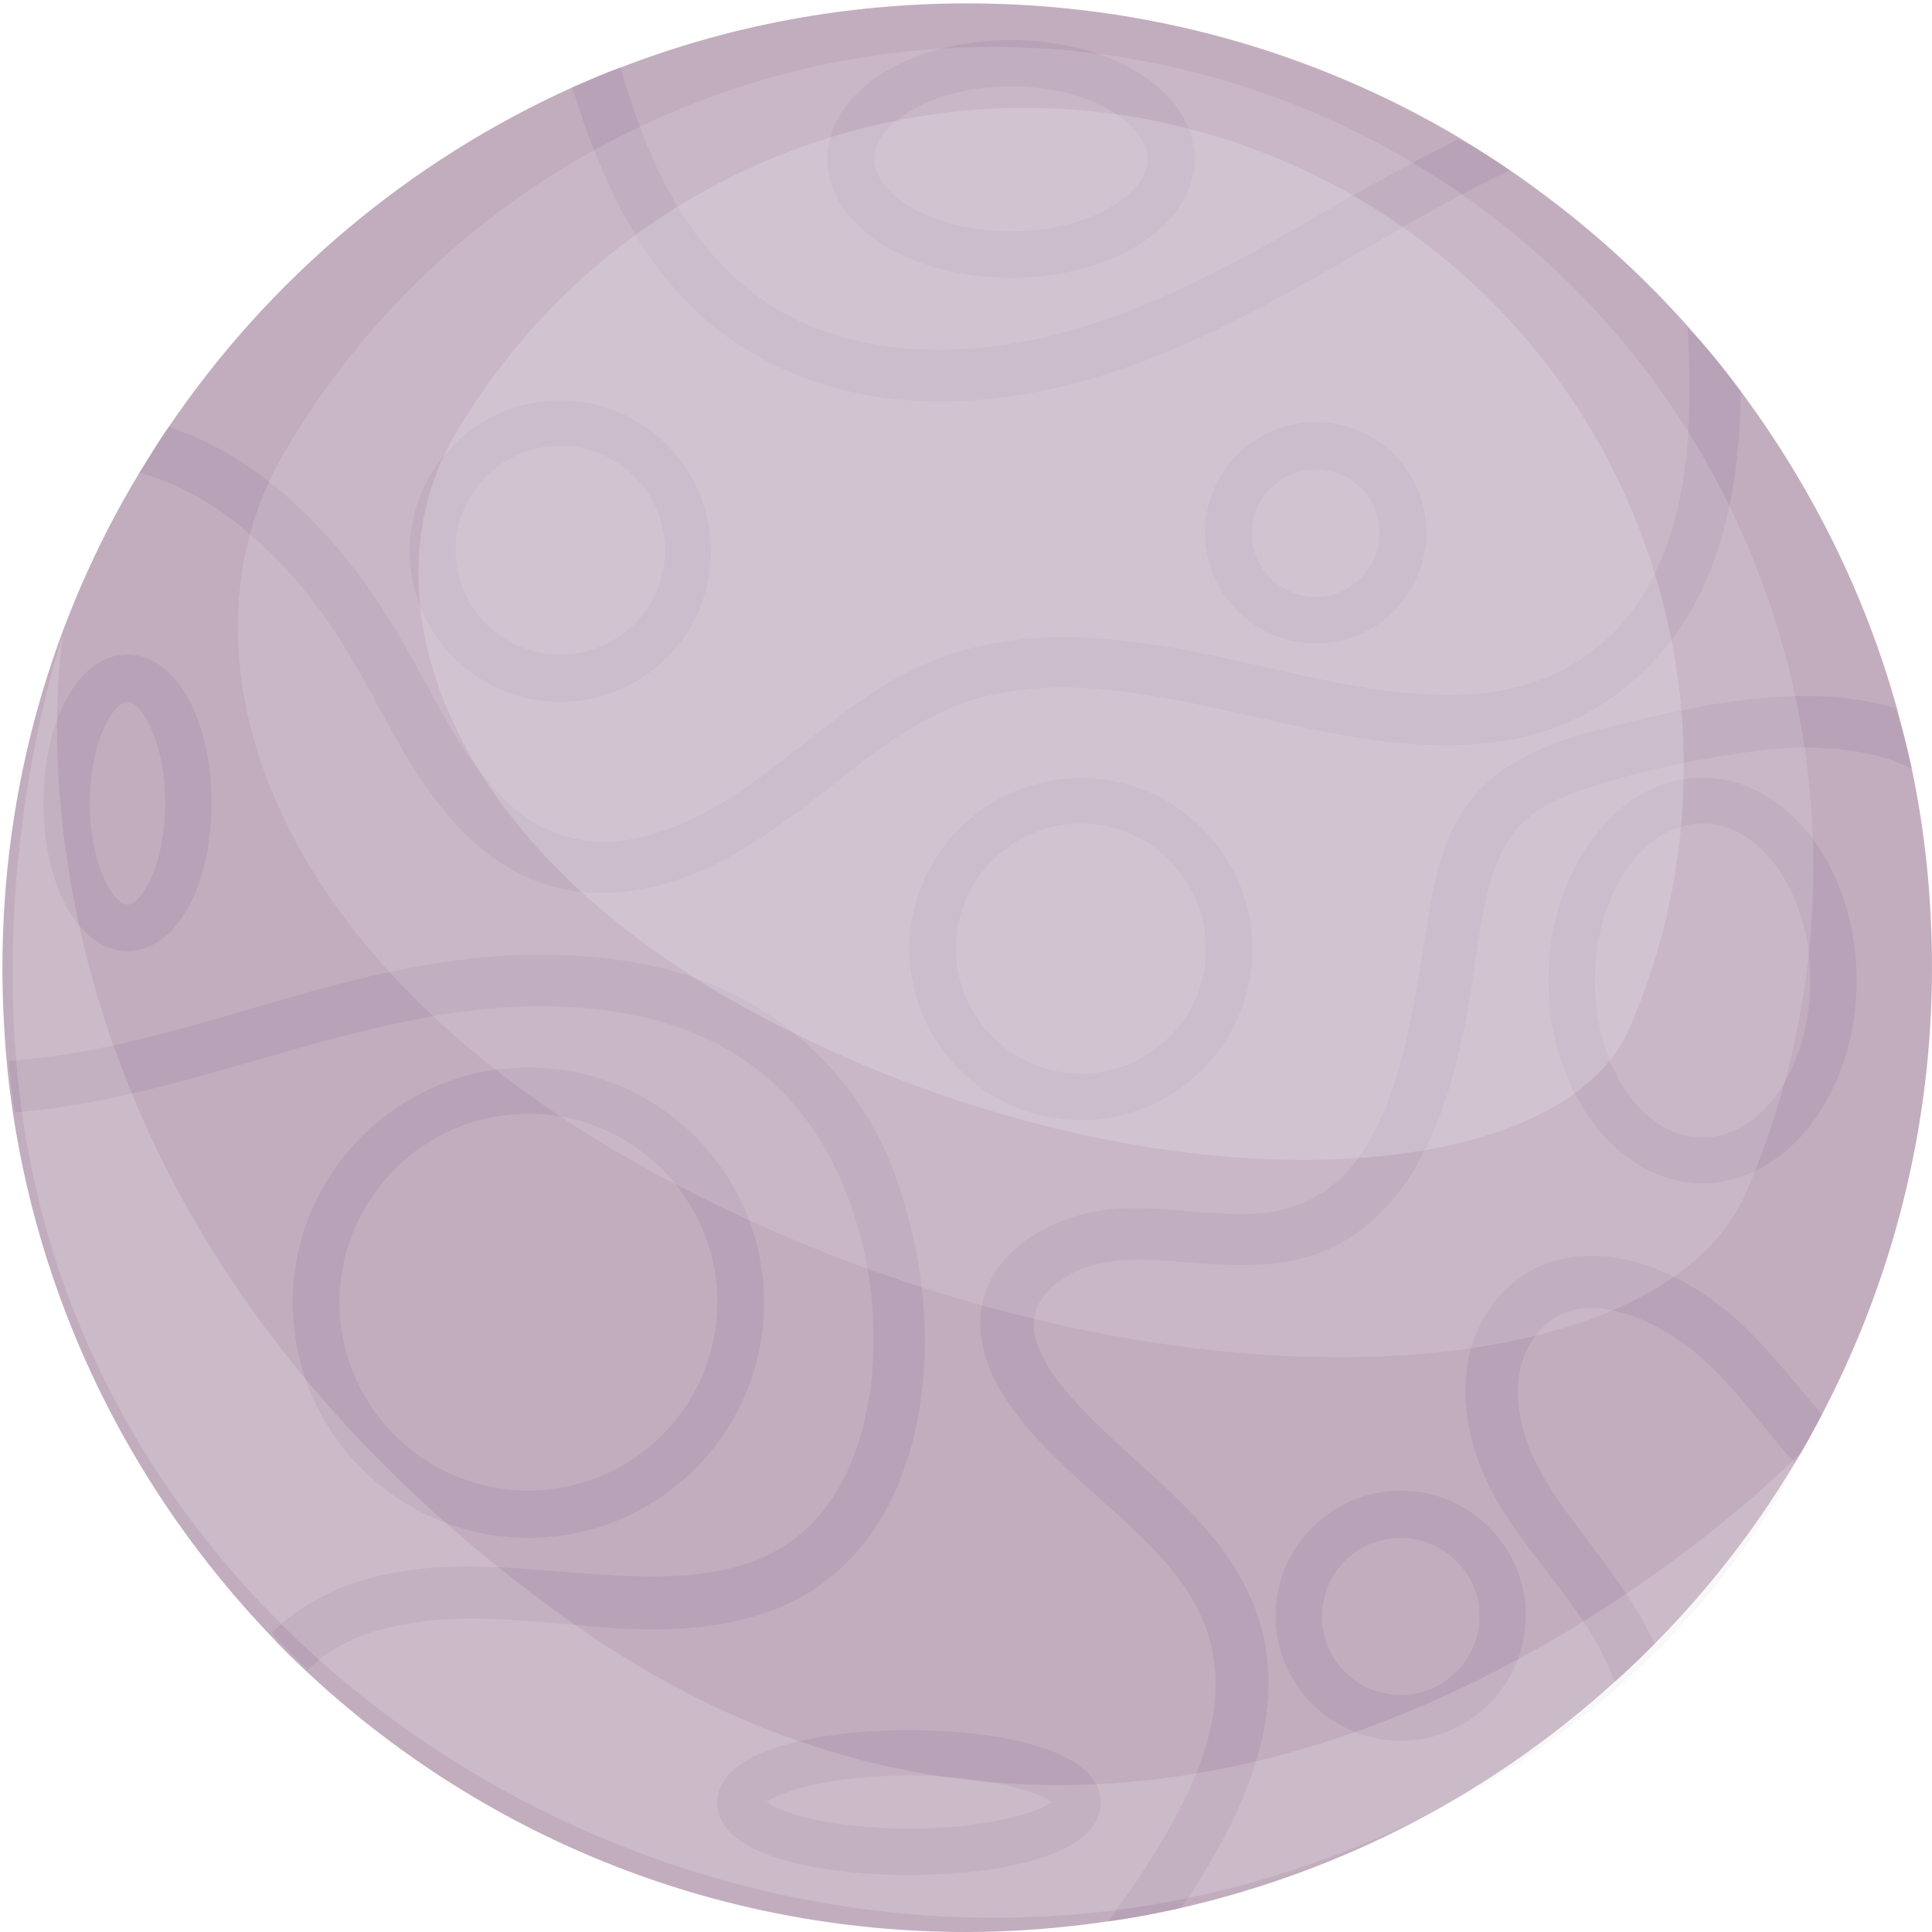 <?xml version="1.0" encoding="utf-8"?>
<!-- Generator: Adobe Illustrator 25.2.1, SVG Export Plug-In . SVG Version: 6.00 Build 0)  -->
<svg version="1.1" id="Layer_1" xmlns="http://www.w3.org/2000/svg" xmlns:xlink="http://www.w3.org/1999/xlink" x="0px" y="0px"
	 viewBox="0 0 400 400" style="enable-background:new 0 0 400 400;" xml:space="preserve">
<style type="text/css">
	.st0{fill:#C2ADBF;}
	.st1{opacity:0.73;}
	.st2{fill:#B59EB3;}
	.st3{opacity:0.19;fill:#E8E2E8;}
	.st4{opacity:0.29;fill:#E8E2E8;}
	.st5{opacity:0.24;fill:#E8E2E8;}
</style>
<path class="st0" d="M400,200.3c0,33.4-8.3,64.9-22.8,92.6c-1.8,3.4-3.6,6.7-5.6,10c-8.1,13.6-17.9,26.2-29,37.4
	c-2.7,2.7-5.5,5.4-8.3,7.9c-25,22.7-55.7,39-89.7,46.8c-5,1.1-10,2.1-15.2,2.8c-9.6,1.4-19.4,2.2-29.3,2.2
	c-52.9,0-101-20.5-136.8-54.1c-2.7-2.5-5.2-5-7.6-7.6C28.1,309.3,9,272,2.7,230.6c-0.5-3.5-1-7.1-1.3-10.7
	c-0.6-6.6-0.9-13.1-0.9-19.6c0-37.5,10.3-72.5,28.4-102.5c2-3.2,3.9-6.4,6.1-9.5c20.7-30.5,49.7-55,83.7-70.3
	c3.3-1.4,6.6-2.9,10-4.1c22.3-8.6,46.4-13.2,71.6-13.2c37.1,0,72,10.1,101.8,27.8c3.6,2.2,7.1,4.4,10.6,6.8
	c13.4,9.2,25.7,19.9,36.5,32c3.9,4.4,7.7,9,11.2,13.7c14.5,19.5,25.6,41.6,32.3,65.5c1.1,4.1,2.2,8.3,3.1,12.6
	C398.6,172.4,400,186.2,400,200.3z"/>
<g class="st1">
	<path class="st2" d="M116,145.3c-17.2,0-31.2-14-31.2-31.2s14-31.2,31.2-31.2s31.2,14,31.2,31.2S133.3,145.3,116,145.3z M116,92.3
		c-12,0-21.7,9.7-21.7,21.6s9.7,21.6,21.7,21.6s21.7-9.7,21.7-21.6S127.9,92.3,116,92.3z"/>
	<path class="st2" d="M109.4,318.4c-26.9,0-48.8-21.8-48.8-48.7s21.9-48.7,48.8-48.7s48.8,21.8,48.8,48.7
		C158.2,296.6,136.3,318.4,109.4,318.4z M109.4,230.6c-21.6,0-39.1,17.5-39.1,39s17.5,39,39.1,39s39.1-17.5,39.1-39
		S130.9,230.6,109.4,230.6z"/>
	<path class="st2" d="M290,360.4c-14.2,0-25.9-11.6-25.9-25.9s11.7-25.9,25.9-25.9s25.9,11.6,25.9,25.9S304.2,360.4,290,360.4z
		 M290,318.4c-9,0-16.3,7.3-16.3,16.3c0,9,7.3,16.2,16.3,16.2s16.3-7.3,16.3-16.3C306.3,325.6,298.8,318.4,290,318.4z"/>
	<path class="st2" d="M272.4,133.2c-12.6,0-22.9-10.2-22.9-22.9s10.2-22.9,22.9-22.9s22.9,10.2,22.9,22.9S285.1,133.2,272.4,133.2z
		 M272.4,97.2c-7.3,0-13.2,6-13.2,13.2c0,7.3,6,13.2,13.2,13.2c7.2,0,13.2-6,13.2-13.2C285.7,103.1,279.8,97.2,272.4,97.2z"/>
	<path class="st2" d="M352.5,245c-17.6,0-31.9-18.9-31.9-42s14.3-42,31.9-42c17.6,0,31.9,18.9,31.9,42S370.1,245,352.5,245z
		 M352.5,170.5c-12.3,0-22.3,14.5-22.3,32.5s10,32.5,22.3,32.5s22.3-14.5,22.3-32.5S364.7,170.5,352.5,170.5z"/>
	<path class="st2" d="M223.8,231.9c-19.6,0-35.5-15.9-35.5-35.4s15.9-35.4,35.5-35.4s35.5,15.9,35.5,35.4S243.3,231.9,223.8,231.9z
		 M223.8,170.5c-14.2,0-25.9,11.6-25.9,25.9c0,14.2,11.7,25.9,25.9,25.9s25.9-11.6,25.9-25.9C249.6,182.1,238,170.5,223.8,170.5z"/>
	<path class="st2" d="M209.3,57.5c-21.2,0-38-10.8-38-24.6s16.6-24.6,38-24.6s38,10.8,38,24.6S230.6,57.5,209.3,57.5z M209.3,17.9
		c-16.7,0-28.3,7.9-28.3,15s11.7,15,28.3,15s28.3-7.9,28.3-15S225.9,17.9,209.3,17.9z"/>
	<path class="st2" d="M188.2,388.2c-18.4,0-39.7-3.9-39.7-15s21.5-15,39.7-15s39.7,3.9,39.7,15S206.5,388.2,188.2,388.2z
		 M158.7,373.1c3,2.3,13.8,5.5,29.5,5.5s26.5-3.2,29.5-5.5c-3-2.3-13.8-5.5-29.5-5.5S161.7,370.8,158.7,373.1z"/>
	<path class="st2" d="M26.4,196.9c-9.9,0-17.4-13.2-17.4-30.7s7.5-30.7,17.4-30.7s17.4,13.3,17.4,30.8S36.3,196.9,26.4,196.9z
		 M26.4,145.3c-2.8,0-7.8,8-7.8,21c0,13.1,5.1,21,7.8,21s7.8-8,7.8-21C34.2,153.2,29.1,145.3,26.4,145.3z"/>
	<path class="st2" d="M128.7,13.9c-3.4,1.3-6.7,2.7-10,4.1L128.7,13.9z"/>
	<path class="st2" d="M342.7,340.2c-2.7,2.7-5.5,5.4-8.3,7.9L342.7,340.2z"/>
	<path class="st2" d="M187.6,303c-3.3,10-9.1,18.9-17.7,25.1c-9,6.5-20.3,8.8-31.1,9.2c-20.2,0.7-40.9-5.5-60.7,0.3
		c-5.5,1.6-10.4,4.2-14.3,8.1c-2.7-2.5-5.2-5-7.6-7.6c3.9-3.9,8.8-7,14-9.2c19.5-8,40.4-3.2,60.6-2.6c10.1,0.3,20.8-0.2,29.8-5.2
		c8.3-4.5,13.7-12.4,16.7-21.1c6.3-18.6,4-41.4-4.7-58.9c-4.5-9-10.9-16.7-19.4-22.2c-8.1-5.3-17.5-8.2-27.1-9.6
		c-42.5-6-81.5,17.8-123,21c-0.5-3.5-1-7.1-1.3-10.7c24.4-1.6,47.6-10.7,71.2-16.6c20.5-5.2,42.6-7.6,63.5-2.7
		c21.2,5,38.7,19.2,47.4,39.3C191.9,259.1,194.3,282.9,187.6,303z"/>
	<path class="st2" d="M312.6,35.3c-8,3.7-15.8,8.1-23.5,12.5c-10.6,6-21,12.3-31.9,17.8c-20,10.3-41.7,18-64.5,17.5
		c-21.5-0.4-41.9-8.9-55.3-26c-9.1-11.5-14.6-25.1-18.9-39c3.3-1.4,6.6-2.9,10-4.1c3.7,13,8.7,25.7,16.9,36.2
		c6.1,7.7,14.1,14.1,23.3,17.7c9.6,3.7,19.9,4.9,30.1,4.4c22.3-1.1,42.7-10.3,62-20.8c10.8-6,21.3-12.4,32.2-18.1
		c2.9-1.5,5.9-3.1,8.9-4.6C305.6,30.6,309.1,32.9,312.6,35.3z"/>
	<path class="st2" d="M360.4,81c-0.1,12.8-1.7,25.7-6.4,37.4c-7.1,17.7-21.8,31.1-40.9,34.7c-19.1,3.5-38.4-1.4-56.9-5.5
		c-17.8-3.9-37-8.1-54.8-2.7c-10.2,3.2-19.1,9.7-27.3,16.3c-9.4,7.4-18.8,14.8-29.9,19.5c-10.7,4.4-22.8,6-33.8,1.5
		c-9.5-3.9-16.6-11.2-22.4-19.6c-5.7-8.1-9.8-17.1-14.9-25.7c-5.2-8.9-11.3-17.1-18.9-24.1c-7-6.6-15.4-12.1-24.6-14.7
		c-0.2-0.1-0.5-0.1-0.7-0.2c2-3.2,3.9-6.4,6.1-9.5c5.4,1.8,10.5,4.3,15.4,7.5c9.1,6,16.7,13.7,23.3,22.3c6.2,8,10.9,16.8,15.8,25.7
		c4.4,8.1,9.2,16.5,16.2,22.8c7.2,6.5,16.7,9,26.3,6.8c22.7-5,37.2-25.4,57.5-35.1c18.6-8.9,39-7.2,58.6-3.3
		c18.3,3.6,36.3,9.4,54.9,8.7c8.4-0.3,16.5-2.4,23.7-6.9c7.2-4.5,12.5-11,16.1-18.6c7.3-15.1,7.6-33.6,6.6-50.5
		C353.2,71.6,356.9,76.3,360.4,81z"/>
	<path class="st2" d="M377.2,292.9c-1.8,3.4-3.6,6.7-5.6,10c-6.6-7.2-12.2-15.6-19.6-22c-6.6-5.7-15.6-10.6-24.2-10
		c-7.8,0.6-13.1,7.9-13.5,15.9c-0.4,10.4,4.8,19.3,10.9,27.4c6.3,8.6,12.9,16.5,17.4,26.1c-2.7,2.7-5.5,5.4-8.3,7.9
		c-1.1-3-2.6-5.9-4.1-8.7c-5.8-10-14.1-18.3-20-28.3c-5.4-9.3-8.3-20.1-6-30.7c2.2-9.8,9.8-18.1,19.8-20c10.3-2,20.7,2,29.2,7.7
		c8.7,5.9,14.9,13.9,21.6,21.8C375.7,291,376.5,291.9,377.2,292.9z"/>
	<path class="st2" d="M395.8,159.1c-1.4-0.6-2.9-1.2-4.3-1.8c-10.1-3.2-21-3-31.5-1.3c-11,1.6-22.4,4.1-32.9,7.7
		c-4.5,1.5-9,3.7-12.4,7.2c-3.6,3.8-5.5,8.9-6.7,13.8c-2.2,9.1-2.9,18.4-4.7,27.6c-1.9,9-4.3,17.9-8.5,26.2
		c-3.8,7.6-9.6,14.7-17.2,18.9c-10.6,5.8-22.2,4.8-33.8,3.8c-9.1-0.8-19.4-0.9-26.2,5.5c-2.7,2.6-4.1,5.5-3.4,9.4
		c0.9,4.8,4.1,9.1,7.2,12.7c12.7,14.7,30.8,24.8,38.3,43.8c8.5,21.6-2.9,44.4-15.1,62.4c-5,1.1-10,2.1-15.2,2.8
		c5.4-7.3,10.5-14.9,14.7-23c5-9.5,8.8-20.4,7.2-31.2c-1.3-9.5-6.8-17.1-13.4-23.8c-6.9-7-14.6-13-21.5-20.1
		c-7.5-7.9-15.4-18.2-13-29.9c2-9.8,11.6-16.1,20.7-18.4c11.7-3.1,23.4,0.4,35.2-0.1c9.1-0.4,16.2-4.1,21.6-11.1
		c1.9-2.4,4.1-6.6,5.6-9.9c1.4-3.4,2.9-7.9,3.9-12c2.3-8.7,3.6-17.5,5-26.5c1.7-10.9,4.1-22.7,13-30.2c8.7-7.5,20.2-10,31.1-12.6
		c11.2-2.7,22.8-4.9,34.4-4.9c6.2,0,12.5,0.7,18.5,2.5C393.8,150.7,394.8,154.9,395.8,159.1z"/>
</g>
<path class="st3" d="M152,18.4c89.1-29.5,185.3,18.7,214.8,107.8c13.6,41.1,10.6,83.8-5.3,120.7c-18.6,43-125.4,48.5-221.8-1.8
	C54,200.4,34.9,134.7,58.7,94C78.8,59.5,111.1,32,152,18.4z"/>
<path class="st4" d="M169.2,29.3c71.6-23.7,148.8,15,172.5,86.6c10.9,33,8.5,67.3-4.3,96.9c-14.9,34.5-100.7,38.9-178.2-1.5
	C90.5,175.5,75.1,122.7,94.2,90C110.4,62.3,136.4,40.2,169.2,29.3z"/>
<path class="st5" d="M261.8,389C161.6,418.7,47.9,363.7,13,265.3c-23.5-66.3,0.1-134,0.1-134S-7.7,245.3,116.9,334.9
	c131.4,94.5,255.8-34,255.8-34S346.3,364,261.8,389z"/>
</svg>
